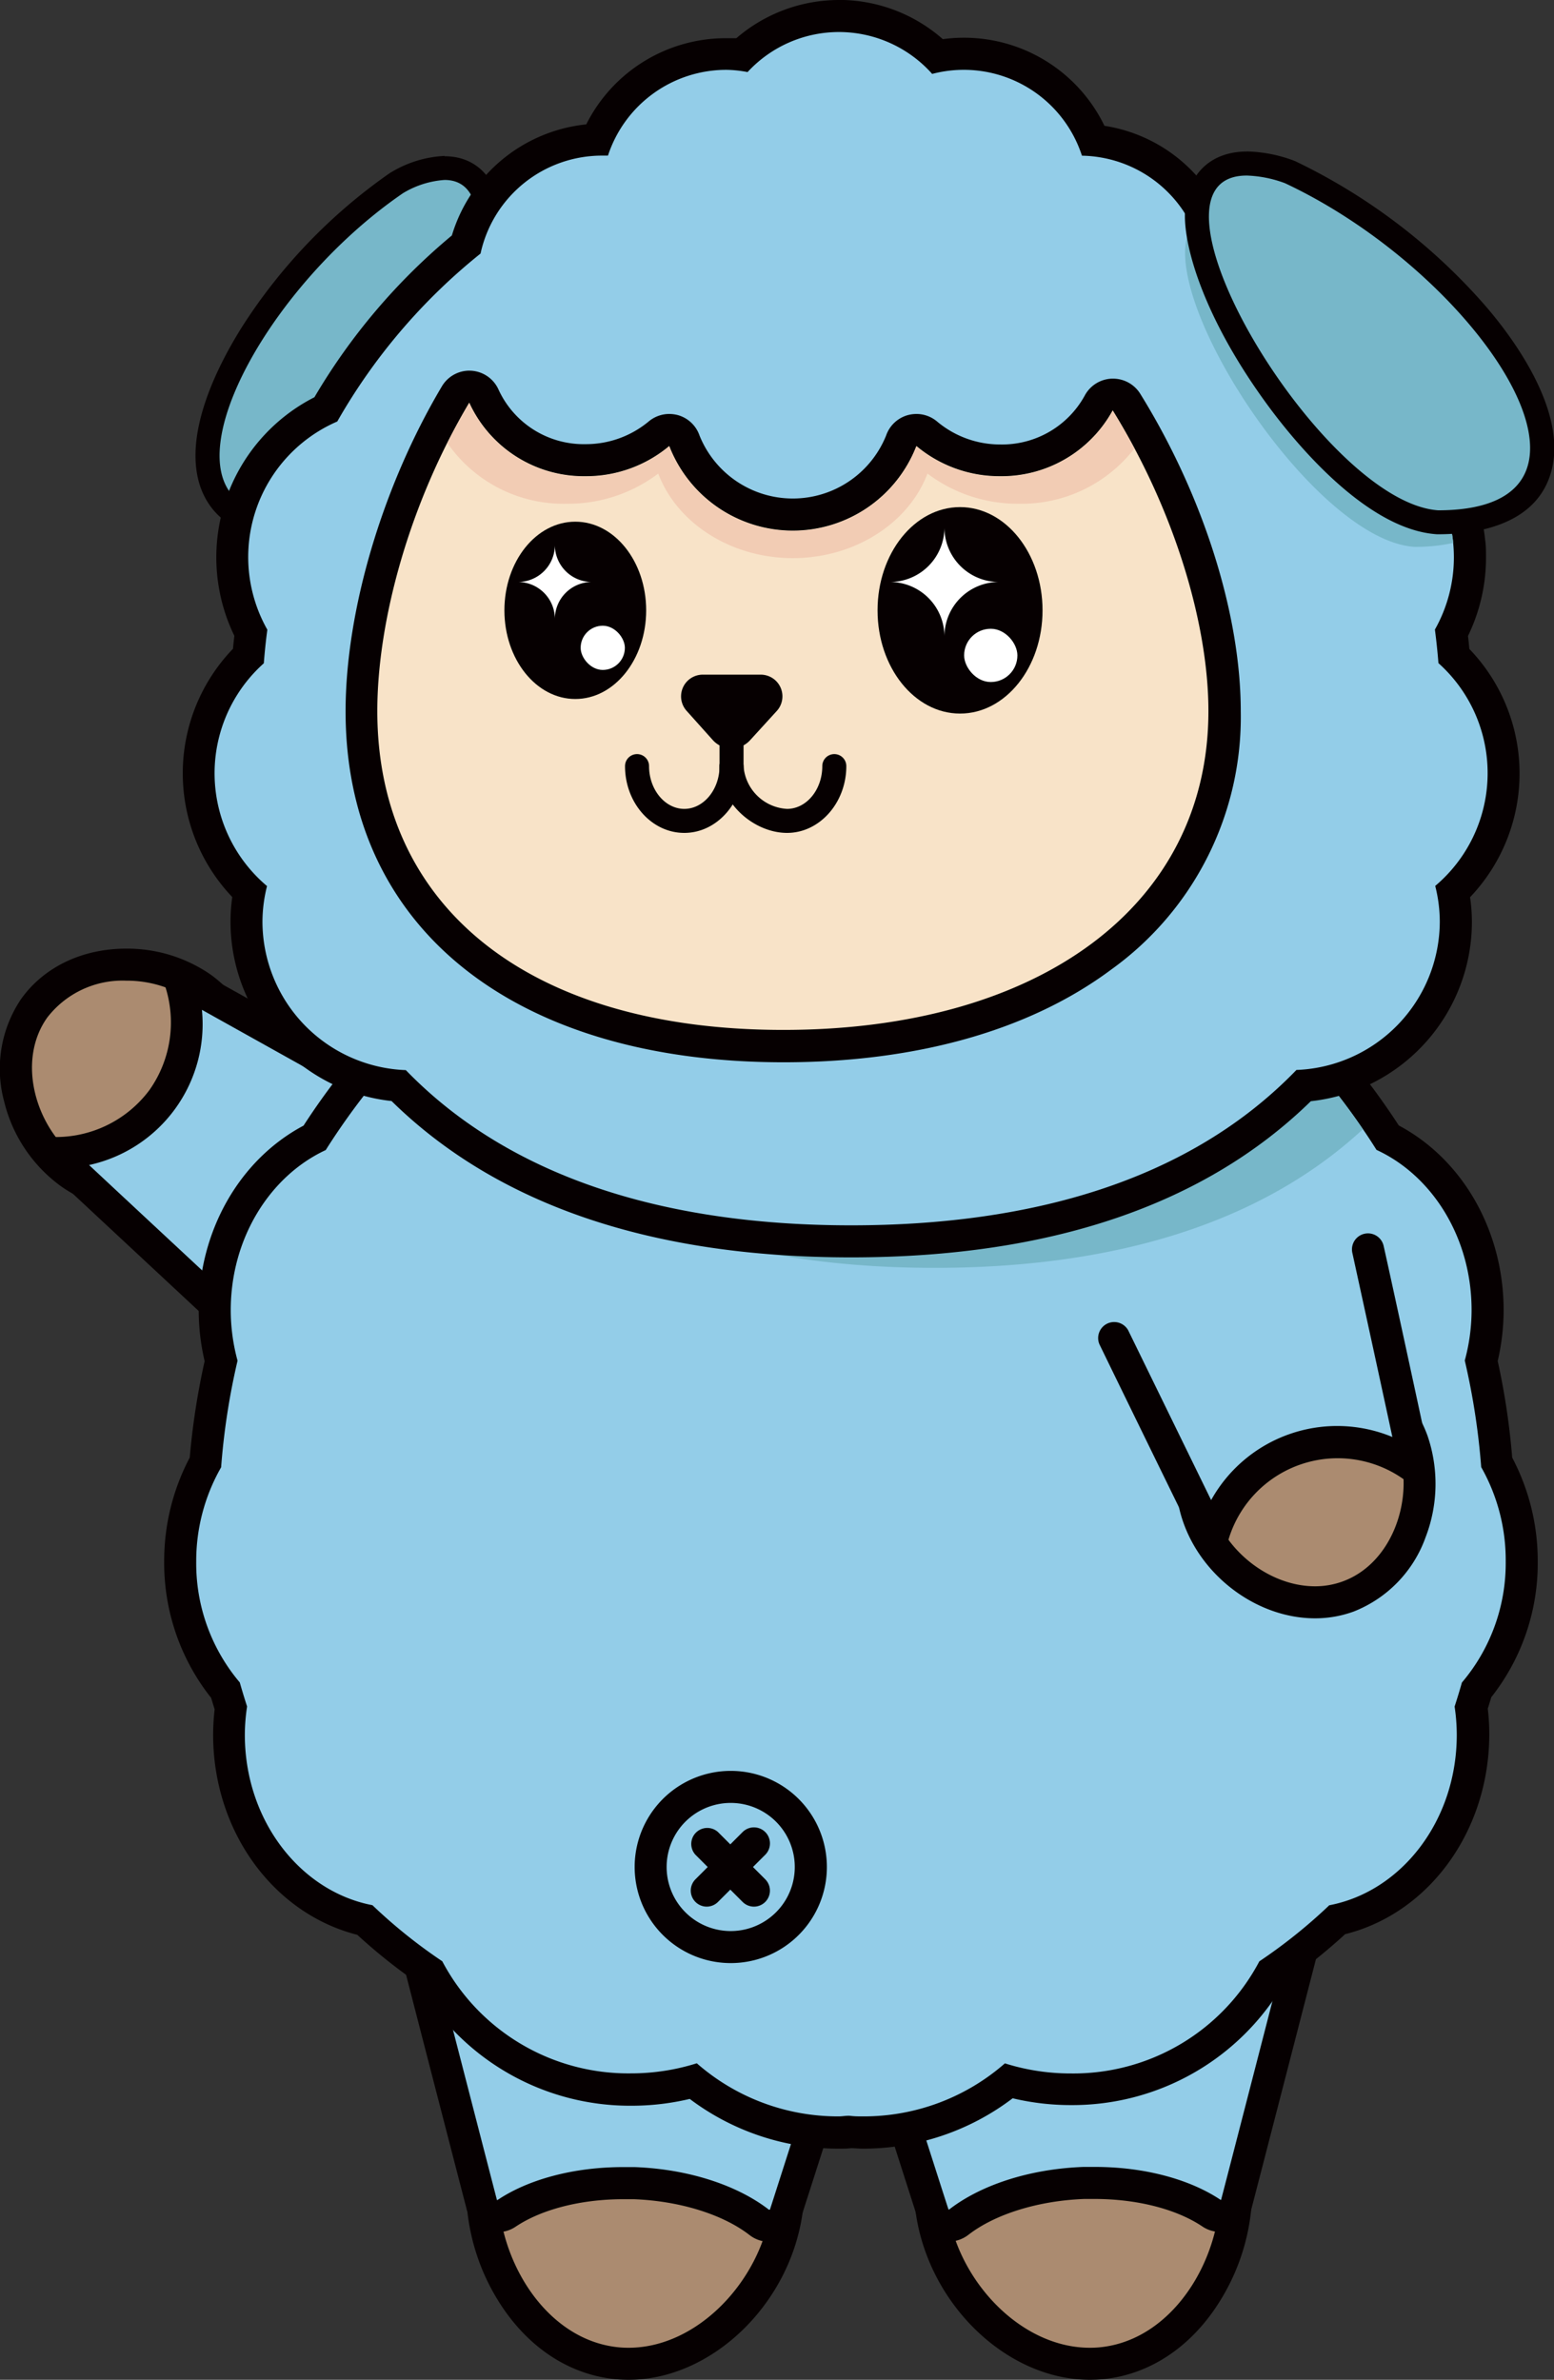 <svg viewBox="0 0 194.03 297.15" xmlns="http://www.w3.org/2000/svg"><rect x="0" y="0" width="194.03" height="297.15" fill="#333333" stroke="none"/><defs><style>.cls-1{fill:#ab8b70;}.cls-2{fill:#060001;}.cls-3{fill:#93cde8;}.cls-4{fill:#77b7c9;}.cls-5{fill:#f8e3c8;}.cls-6{fill:#f2ccb4;}.cls-7{fill:#fff;}</style></defs><title>资源 4</title><g id="图层_2"><g id="图层_1-2"><path d="M136.05,295.15c-9.29,0-18.13-8.5-19.7-18.95-1.63-10.84,5.5-21.08,15.9-22.83a18.62,18.62,0,0,1,3.07-.26c9.44,0,17.35,7.07,18.81,16.81,1.55,10.32-4.77,23.21-15.56,25a16.36,16.36,0,0,1-2.52.2Z" class="cls-1"></path><path d="M135.32,255.11c8.26,0,15.51,6.28,16.84,15.1,1.47,9.79-4.58,21.19-13.92,22.76a12.41,12.41,0,0,1-2.18.18c-8.54,0-16.38-8.23-17.73-17.25-1.47-9.78,4.91-19,14.25-20.56a17,17,0,0,1,2.74-.23m0-4a20.36,20.36,0,0,0-3.4.29c-11.47,1.92-19.34,13.18-17.55,25.1,1.72,11.39,11.44,20.65,21.69,20.65a16.91,16.91,0,0,0,2.84-.23c5.6-.94,10.5-4.57,13.8-10.23a26.58,26.58,0,0,0,3.41-17.07c-1.61-10.72-10.36-18.51-20.79-18.51Z" class="cls-2"></path><path d="M118.47,277.92a2.08,2.08,0,0,1-1.93-1.33c-.16-.48-8.75-27.33-10.47-32.71a2,2,0,0,1,.25-1.72,2,2,0,0,1,1.5-.88l26.49-2.15h.19l26.57.34a2,2,0,0,1,1.56.78A2,2,0,0,1,163,242c-.87,3.35-8.46,32.78-8.59,33.26a2,2,0,0,1-1.7,1.45l-.28,0a2,2,0,0,1-1.11-.34c-3.59-2.4-8.92-3.78-14.62-3.78l-1.3,0c-6.22.23-11.92,2-15.64,4.9a2,2,0,0,1-1.23.42l0-2Z" class="cls-3"></path><path d="M134.47,241.13l26.57.34s-8.44,32.75-8.58,33.22h-.05c-3.79-2.54-9.42-4.12-15.73-4.12l-1.37,0c-6.87.25-12.92,2.31-16.8,5.32h-.08c-.17-.46-10.45-32.64-10.45-32.64l26.49-2.14m0-4h-.32l-26.49,2.14a4,4,0,0,0-3.49,5.21c3.1,9.69,10.32,32.28,10.48,32.75a4.07,4.07,0,0,0,3.82,2.68h0a4,4,0,0,0,2.44-.84c3.35-2.6,8.77-4.27,14.5-4.48l1.22,0c5.31,0,10.24,1.25,13.5,3.44a4,4,0,0,0,2.23.68l.45,0a4,4,0,0,0,3.47-3h0c.41-1.54,6.65-25.72,8.59-33.24a4,4,0,0,0-3.83-5l-26.57-.34Z" class="cls-2"></path><path d="M78.5,295.15A16.23,16.23,0,0,1,76,295c-10.79-1.82-17.12-14.71-15.57-25,1.46-9.74,9.38-16.81,18.82-16.81a18.71,18.71,0,0,1,3.07.26c10.39,1.75,17.52,12,15.89,22.83C96.63,286.65,87.8,295.15,78.5,295.15Z" class="cls-1"></path><path d="M79.24,255.11a17,17,0,0,1,2.73.23c9.35,1.57,15.73,10.78,14.26,20.56-1.36,9-9.2,17.25-17.73,17.25a12.41,12.41,0,0,1-2.18-.18C67,291.4,60.93,280,62.4,270.21a17.32,17.32,0,0,1,16.84-15.1m0-4h0c-10.44,0-19.19,7.79-20.8,18.51a26.65,26.65,0,0,0,3.41,17.07c3.31,5.66,8.21,9.29,13.81,10.23a16.83,16.83,0,0,0,2.84.23c10.24,0,20-9.26,21.68-20.65,1.79-11.92-6.08-23.18-17.54-25.1a20.54,20.54,0,0,0-3.4-.29Z" class="cls-2"></path><path d="M96,277.92a2,2,0,0,1-1.18-.42c-3.73-2.89-9.43-4.67-15.65-4.9l-1.29,0c-5.71,0-11,1.38-14.62,3.78a2,2,0,0,1-1.11.34l-.29,0a2,2,0,0,1-1.69-1.43c-.14-.5-7.73-29.93-8.59-33.28a2,2,0,0,1,1.91-2.5l26.59-.34h.16l26.5,2.15a2,2,0,0,1,1.5.88,2,2,0,0,1,.24,1.72c-1.72,5.38-10.3,32.23-10.46,32.69a2.08,2.08,0,0,1-1.93,1.35Z" class="cls-3"></path><path d="M80.08,241.13l26.5,2.14s-10.29,32.18-10.45,32.64H96c-3.87-3-9.93-5.07-16.8-5.32l-1.36,0c-6.32,0-11.95,1.58-15.73,4.12h-.06c-.13-.47-8.58-33.22-8.58-33.22l26.57-.34m0-4h0l-26.57.34a4,4,0,0,0-3.82,5c1.94,7.55,8.22,31.87,8.59,33.25h0v.05h0a4.06,4.06,0,0,0,3.91,2.93,4,4,0,0,0,2.22-.68c3.27-2.19,8.19-3.44,13.51-3.44l1.22,0c5.72.21,11.14,1.88,14.49,4.48a4,4,0,0,0,2.38.84h.12a4,4,0,0,0,3.81-2.68c.17-.47,7.39-23.06,10.49-32.75a4,4,0,0,0-3.49-5.21l-26.49-2.14Z" class="cls-2"></path><path d="M16.82,149.05a13.88,13.88,0,0,1-8.07-2.57c-6-4.24-9.19-13.94-4.49-20.56,2.46-3.48,6.65-5.47,11.51-5.47a16.34,16.34,0,0,1,9.38,2.88,13.94,13.94,0,0,1,5.71,9.14,14.27,14.27,0,0,1-14,16.58Z" class="cls-1"></path><path d="M15.77,122.45A14.34,14.34,0,0,1,24,125a12.21,12.21,0,0,1-7.17,22.09,11.93,11.93,0,0,1-6.91-2.2C4.47,141,2,132.56,5.89,127.07a11.87,11.87,0,0,1,9.88-4.62m0-4c-5.51,0-10.3,2.3-13.15,6.31a15.59,15.59,0,0,0-2.1,12.78A18.47,18.47,0,0,0,7.6,148.11a15.87,15.87,0,0,0,9.22,2.94,16.22,16.22,0,0,0,9.48-29.36,18.37,18.37,0,0,0-10.53-3.24Z" class="cls-2"></path><path d="M27,163S7.09,144.48,6.6,144c0,0,0,0,0,0a16.57,16.57,0,0,0,13.57-6.66,16.61,16.61,0,0,0,2.19-15s0-.05.06,0c.63.32,24.32,13.57,24.32,13.57" class="cls-3"></path><path d="M27,165a2,2,0,0,1-1.36-.53c-3.32-3.1-19.93-18.55-20.43-19.06a2.05,2.05,0,0,1-.38-2.28,2,2,0,0,1,1.82-1.16,14.57,14.57,0,0,0,12-5.85,14.62,14.62,0,0,0,1.9-13.19,2,2,0,0,1,.33-1.85,2.1,2.1,0,0,1,2.55-.57c.61.31,20.41,11.38,24.38,13.59a2,2,0,0,1-2,3.49l-20.6-11.5a18,18,0,0,1-14.09,19.38c4.16,3.89,11.7,10.91,17.25,16.07A2,2,0,0,1,27,165Z" class="cls-2"></path><path d="M107.77,266.25c-.47,0-.92,0-1.37-.05h-.25c-.45,0-.91.05-1.37.05a28.76,28.76,0,0,1-18.21-6.4,29.38,29.38,0,0,1-7.76,1,28.5,28.5,0,0,1-25.09-14.65,69.08,69.08,0,0,1-8.15-6.52c-9.86-2.19-17-11.81-17-23.12a26,26,0,0,1,.23-3.35c-.25-.8-.47-1.51-.67-2.19A25,25,0,0,1,22.5,195a25.57,25.57,0,0,1,3.15-12.38,88.58,88.58,0,0,1,2-12.69,26.26,26.26,0,0,1-.79-6.33c0-9.35,4.88-17.73,12.48-21.54a88.77,88.77,0,0,1,7.57-10.14c15.14-17.51,36.43-28,58.47-28.73a1.84,1.84,0,0,1,.41,0l.53,0,.54,0a2.09,2.09,0,0,1,.43,0c25.37.88,49.49,14.58,64.59,36.71.48.71,1,1.43,1.43,2.16,7.6,3.8,12.48,12.19,12.48,21.54a26.26,26.26,0,0,1-.79,6.33,90,90,0,0,1,2,12.69A25.56,25.56,0,0,1,190,195a25.06,25.06,0,0,1-5.66,16.06c-.2.68-.42,1.39-.68,2.19a24.3,24.3,0,0,1,.23,3.35c0,11.31-7.09,20.93-17,23.12a68.28,68.28,0,0,1-8.15,6.52,28.48,28.48,0,0,1-25.08,14.65,29.33,29.33,0,0,1-7.76-1A28.76,28.76,0,0,1,107.77,266.25Z" class="cls-3"></path><path d="M106.81,105.15v0c25.7.76,49,14.74,63.36,35.84.59.85,1.15,1.72,1.7,2.59,7,3.23,11.87,11,11.87,20a24.07,24.07,0,0,1-.85,6.3,88.08,88.08,0,0,1,2.05,13.31A23.54,23.54,0,0,1,188,195a23,23,0,0,1-5.47,15.09c-.28,1-.59,2-.91,3a24,24,0,0,1,.27,3.53c0,10.7-6.89,19.56-15.92,21.28a65.64,65.64,0,0,1-8.73,7,26.25,26.25,0,0,1-23.54,14,27.2,27.2,0,0,1-8.23-1.26,26.72,26.72,0,0,1-17.74,6.62c-.51,0-1,0-1.5-.06s-1,.06-1.49.06A26.74,26.74,0,0,1,87,257.63a27.25,27.25,0,0,1-8.23,1.26,26.26,26.26,0,0,1-23.55-14,64.91,64.91,0,0,1-8.72-7c-9-1.72-15.93-10.58-15.93-21.28a24,24,0,0,1,.28-3.53c-.32-1-.63-2-.91-3A23,23,0,0,1,24.5,195a23.54,23.54,0,0,1,3.11-11.79,86.83,86.83,0,0,1,2.05-13.31,24.07,24.07,0,0,1-.85-6.3c0-9,4.9-16.76,11.86-20a86.33,86.33,0,0,1,7.7-10.38c14.44-16.69,35-27.38,57.37-28v0l.53,0,.54,0m-1.07-4a4.89,4.89,0,0,0-.66,0c-22.52.83-44.27,11.53-59.73,29.42a87.84,87.84,0,0,0-7.45,9.91c-8,4.25-13.09,13.16-13.09,23.07a27.93,27.93,0,0,0,.74,6.34A91.22,91.22,0,0,0,23.69,182a27.63,27.63,0,0,0-3.19,13,27.09,27.09,0,0,0,5.86,17c.14.45.28.93.44,1.43a28.62,28.62,0,0,0-.19,3.16c0,12.05,7.5,22.33,18,25a70.13,70.13,0,0,0,7.6,6.06,30.53,30.53,0,0,0,26.61,15.28,31.4,31.4,0,0,0,7.3-.85,30.85,30.85,0,0,0,18.67,6.21c.54,0,1,0,1.48-.06h0c.44,0,.94.06,1.48.06A30.83,30.83,0,0,0,126.44,262a31.33,31.33,0,0,0,7.3.85,30.54,30.54,0,0,0,26.61-15.28,70.13,70.13,0,0,0,7.6-6.06c10.49-2.62,18-12.9,18-25a26.37,26.37,0,0,0-.19-3.16c.16-.5.31-1,.44-1.43A27,27,0,0,0,192,195a27.63,27.63,0,0,0-3.19-13A89.58,89.58,0,0,0,187,169.94a27.93,27.93,0,0,0,.74-6.34c0-9.91-5.1-18.82-13.09-23.07-.41-.63-.8-1.22-1.18-1.77-15.42-22.6-40.07-36.62-66-37.56a4.48,4.48,0,0,0-.64,0h-.15l-.38,0-.37,0Z" class="cls-2"></path><path d="M35.53,65.68c-6.14,0-8.38-3.07-9.17-5.64-2.8-9,8.43-27.11,23.12-37.16l.13-.09A13,13,0,0,1,55.51,21c3.11,0,5.14,2.13,5.56,5.84,1.21,10.51-10.5,35.92-21.68,38.52l-.1,0a23.42,23.42,0,0,1-3.75.33Z" class="cls-4"></path><path d="M55.51,22.47c11.71,0-3.76,38.45-16.46,41.4a22,22,0,0,1-3.52.31c-17.35,0-4.27-27,14.79-40.06a11.53,11.53,0,0,1,5.19-1.65m0-3a14.17,14.17,0,0,0-6.6,2,2.61,2.61,0,0,0-.28.17A68,68,0,0,0,30.23,40.8c-2.85,4.53-7.34,13.1-5.31,19.69.78,2.5,3.19,6.69,10.61,6.69a25.28,25.28,0,0,0,4-.35l.2,0c12-2.79,24.12-28.93,22.83-40.15-.51-4.49-3.15-7.17-7.05-7.17Z" class="cls-2"></path><path d="M170.17,141c-13.4,12.4-32.4,17.31-53.47,17.31-22.21,0-42.11-5.46-55.6-19.38a18.71,18.71,0,0,1-12.73-5.72c14.44-16.69,35-27.38,57.37-28v0l.53,0,.54,0v0C132.51,105.94,155.77,119.92,170.17,141Z" class="cls-4"></path><path d="M106.27,155c-24.64,0-43.64-6.53-56.49-19.43a20.54,20.54,0,0,1-19-20.46,20.27,20.27,0,0,1,.36-3.76A20.42,20.42,0,0,1,31,81.91c.08-1,.18-2,.3-2.88a20.44,20.44,0,0,1,9.38-27.91A75.15,75.15,0,0,1,58.18,30.54a17.59,17.59,0,0,1,16.35-13.1A17.48,17.48,0,0,1,90.73,6.72a15.51,15.51,0,0,1,1.9.12A17.57,17.57,0,0,1,117.05,7a17.86,17.86,0,0,1,3.24-.31,17.5,17.5,0,0,1,16.23,10.8,17.43,17.43,0,0,1,14.1,9.82c.08.17.16.33.23.49a76.21,76.21,0,0,1,21,23.29,20.6,20.6,0,0,1,11.58,16.47,18.71,18.71,0,0,1,.1,2,20.42,20.42,0,0,1-2.3,9.42c.11.93.21,1.9.3,2.88a20.43,20.43,0,0,1-.13,29.46,19.47,19.47,0,0,1,.37,3.76,20.54,20.54,0,0,1-19,20.46C149.92,148.49,130.92,155,106.27,155Z" class="cls-3"></path><path d="M104.74,4a15.58,15.58,0,0,1,11.65,5.23,15.51,15.51,0,0,1,18.7,10.21,15.56,15.56,0,0,1,13.73,8.77c.14.3.28.61.41.91a73.73,73.73,0,0,1,21.21,23.55,18.57,18.57,0,0,1,11,15.12c.06.6.09,1.21.09,1.82a18.35,18.35,0,0,1-2.37,9c.18,1.38.33,2.78.44,4.19a18.43,18.43,0,0,1-.4,27.82,18.31,18.31,0,0,1,.57,4.47,18.6,18.6,0,0,1-17.9,18.51C148.39,147.56,128.49,153,106.27,153s-42.11-5.46-55.6-19.38a18.59,18.59,0,0,1-17.9-18.51,18.31,18.31,0,0,1,.57-4.47,18.42,18.42,0,0,1-.4-27.82c.11-1.41.25-2.81.44-4.19a18.44,18.44,0,0,1,8.73-26A73.45,73.45,0,0,1,60,31.66,15.52,15.52,0,0,1,75.18,19.43l.73,0A15.55,15.55,0,0,1,90.73,8.72,15,15,0,0,1,93.34,9a15.52,15.52,0,0,1,11.4-5m0-4a19.63,19.63,0,0,0-12.8,4.77c-.41,0-.81,0-1.21,0A19.49,19.49,0,0,0,73.2,15.53,19.62,19.62,0,0,0,56.42,29.4,77,77,0,0,0,39.26,49.6a22.44,22.44,0,0,0-10,29.79c-.06.53-.12,1.07-.17,1.62a22.41,22.41,0,0,0-.09,31,21.58,21.58,0,0,0-.22,3.08,22.54,22.54,0,0,0,20.11,22.39C62.1,150.46,81.4,157,106.27,157s44.17-6.56,57.4-19.5a22.54,22.54,0,0,0,20.11-22.39,21.61,21.61,0,0,0-.23-3.08,22.41,22.41,0,0,0-.09-31c-.05-.55-.1-1.09-.17-1.62a22.36,22.36,0,0,0,2.25-9.78c0-.77,0-1.52-.11-2.23A22.57,22.57,0,0,0,173.29,49.6a78.43,78.43,0,0,0-20.84-23.08l0,0a19.41,19.41,0,0,0-14.55-10.81,19.48,19.48,0,0,0-17.59-11,18.79,18.79,0,0,0-2.59.18,19.63,19.63,0,0,0-13-4.9Z" class="cls-2"></path><path d="M164.19,200.07c-6.1,0-12.34-4.52-14.51-10.51a13.9,13.9,0,0,1,.53-10.77,14.2,14.2,0,0,1,26.15,1.11,16.55,16.55,0,0,1-.21,11.33,13.4,13.4,0,0,1-7.83,8.12,12,12,0,0,1-4.13.72Z" class="cls-1"></path><path d="M163.1,172.65a12.07,12.07,0,0,1,11.37,7.93c2.27,6.26-.51,14.6-6.84,16.89a10,10,0,0,1-3.44.6c-5.38,0-10.76-4-12.63-9.19a12.13,12.13,0,0,1,7.35-15.49,12.35,12.35,0,0,1,4.19-.74m0-4a16.31,16.31,0,0,0-14.7,9.28,15.9,15.9,0,0,0-.6,12.31c2.48,6.85,9.37,11.83,16.39,11.83a14,14,0,0,0,4.81-.84,15.6,15.6,0,0,0,9-9.29,18.56,18.56,0,0,0,.22-12.72,16.13,16.13,0,0,0-15.14-10.57Z" class="cls-2"></path><path d="M170.81,156s5.77,26.52,5.89,27.22c0,0,0,0,0,0A16.24,16.24,0,0,0,151.37,192s-.05,0-.07,0c-.34-.62-12.24-25-12.24-25" class="cls-3"></path><path d="M151.35,194a2.07,2.07,0,0,1-1.81-1.05c-.34-.63-10.28-21-12.27-25.1a2,2,0,0,1,3.59-1.75l10.36,21.21a18,18,0,0,1,22.63-7.88c-1.2-5.58-3.39-15.65-5-23a2,2,0,0,1,3.91-.85c1,4.43,5.79,26.6,5.91,27.3a2,2,0,0,1-1,2.09,2,2,0,0,1-2.16-.08,14.23,14.23,0,0,0-22.23,7.73,2,2,0,0,1-1.33,1.33A2.1,2.1,0,0,1,151.35,194Z" class="cls-2"></path><path d="M97.8,130.6c-32.5,0-52.69-16-52.69-41.81,0-12.17,4.51-27.32,11.76-39.53a2,2,0,0,1,1.72-1h.13a2,2,0,0,1,1.7,1.19,13.71,13.71,0,0,0,12.7,8,14.24,14.24,0,0,0,9.16-3.3,2,2,0,0,1,1.28-.47,1.88,1.88,0,0,1,.53.07A2,2,0,0,1,85.45,55a14.55,14.55,0,0,0,27.08,0,2,2,0,0,1,1.36-1.27,2,2,0,0,1,1.82.4,14.22,14.22,0,0,0,9.16,3.3,13.75,13.75,0,0,0,12.29-7.16,2,2,0,0,1,1.7-1.06h.07a2,2,0,0,1,1.7.94c7.55,12.21,12.25,27,12.25,38.61C152.88,114.19,131.26,130.6,97.8,130.6Z" class="cls-5"></path><path d="M58.59,50.28a15.74,15.74,0,0,0,14.53,9.18,16.15,16.15,0,0,0,10.44-3.77,16.55,16.55,0,0,0,30.86,0,16.17,16.17,0,0,0,10.45,3.77,15.83,15.83,0,0,0,14.06-8.22c7.64,12.35,11.95,26.59,11.95,37.55,0,24.3-21.12,39.81-53.08,39.81S47.11,113.09,47.11,88.79c0-11.24,4-25.94,11.48-38.51m0-4a4,4,0,0,0-3.44,2c-7.42,12.5-12,28-12,40.55,0,27,21,43.81,54.69,43.81,16.6,0,30.75-4,40.91-11.58a38.83,38.83,0,0,0,16.17-32.23c0-12.14-4.7-27-12.55-39.66a4,4,0,0,0-3.4-1.89h-.14a4,4,0,0,0-3.4,2.13,11.78,11.78,0,0,1-10.52,6.09A12.24,12.24,0,0,1,117,52.63a4,4,0,0,0-2.58-.94,4.29,4.29,0,0,0-1.06.14,4,4,0,0,0-2.72,2.55,12.56,12.56,0,0,1-23.3,0,4,4,0,0,0-2.71-2.55,4.3,4.3,0,0,0-1.07-.14,4,4,0,0,0-2.57.94,12.26,12.26,0,0,1-7.87,2.83,11.7,11.7,0,0,1-10.86-6.78,4,4,0,0,0-3.42-2.39Z" class="cls-2"></path><path d="M70.81,62.9a18.67,18.67,0,0,0,11.38-3.77c2.3,6.13,9,10.56,16.8,10.56s14.51-4.43,16.81-10.56a18.67,18.67,0,0,0,11.38,3.77A17.81,17.81,0,0,0,141.64,56c-.85-1.6-1.76-3.17-2.71-4.72a15.83,15.83,0,0,1-14.06,8.22,16.17,16.17,0,0,1-10.45-3.77,16.55,16.55,0,0,1-30.86,0,16.15,16.15,0,0,1-10.44,3.77,15.74,15.74,0,0,1-14.53-9.18q-1.46,2.46-2.73,5A17.64,17.64,0,0,0,70.81,62.9Z" class="cls-6"></path><ellipse ry="11.07" rx="8.85" cy="76.21" cx="71.83" class="cls-2"></ellipse><rect rx="2.76" height="5.52" width="5.52" y="78.13" x="72.5" class="cls-7"></rect><path d="M69.28,77.3h0a4.62,4.62,0,0,0-4.62-4.63h0a4.62,4.62,0,0,0,4.62-4.62h0a4.62,4.62,0,0,0,4.62,4.62h0A4.62,4.62,0,0,0,69.28,77.3Z" class="cls-7"></path><ellipse ry="12.89" rx="10.3" cy="76.21" cx="119.87" class="cls-2"></ellipse><rect rx="3.32" height="6.65" width="6.65" y="78.51" x="120.38" class="cls-7"></rect><path d="M117.92,79.48h0a6.81,6.81,0,0,0-6.81-6.81h0a6.81,6.81,0,0,0,6.81-6.81h0a6.81,6.81,0,0,0,6.81,6.81h0A6.81,6.81,0,0,0,117.92,79.48Z" class="cls-7"></path><path d="M85.44,104c-4.08,0-7.4-3.74-7.4-8.34a1.5,1.5,0,0,1,3,0c0,2.95,2,5.34,4.4,5.34s4.4-2.39,4.4-5.34a1.5,1.5,0,0,1,3,0C92.84,100.22,89.52,104,85.44,104Z" class="cls-2"></path><path d="M98.27,104c-4,0-8.43-3.56-8.43-8.34a1.5,1.5,0,0,1,3,0A5.76,5.76,0,0,0,98.27,101c2.42,0,4.4-2.39,4.4-5.34a1.5,1.5,0,0,1,3,0C105.67,100.22,102.35,104,98.27,104Z" class="cls-2"></path><path d="M91.34,97.72a1.5,1.5,0,0,1-1.5-1.5V92.07a1.5,1.5,0,0,1,3,0v4.15A1.5,1.5,0,0,1,91.34,97.72Z" class="cls-2"></path><path d="M93.67,92.41,97,88.76a2.71,2.71,0,0,0-2-4.52H87.73a2.71,2.71,0,0,0-2,4.52L89,92.41A3.14,3.14,0,0,0,93.67,92.41Z" class="cls-2"></path><path d="M181.45,67.79a21.7,21.7,0,0,1-4.87.49c-12.78-.85-33-32.29-27.76-40.07.14.3.28.61.41.91a73.73,73.73,0,0,1,21.21,23.55A18.57,18.57,0,0,1,181.45,67.79Z" class="cls-4"></path><path d="M179.47,65.22c-12.76-.85-30.38-27.7-30-38.55.13-4,2.4-6.25,6.22-6.25a16.74,16.74,0,0,1,5.25,1l.15.06c18,8.44,33.46,26.54,31.24,36.55-.73,3.27-3.53,7.16-12.74,7.16h-.1Z" class="cls-4"></path><path d="M155.67,21.92a15,15,0,0,1,4.76.95c24.23,11.36,44,40.84,19.14,40.85-14.59-1-38.93-41.8-23.9-41.8m0-3h0c-4.6,0-7.56,2.95-7.72,7.7C147.81,31,150.46,40,158.41,50.77c3.4,4.6,12.24,15.36,21,15.94h.2c4.61,0,12.59-1.09,14.2-8.33s-4.67-16-8.58-20.46a73.91,73.91,0,0,0-23.48-17.78l-.3-.12a17.82,17.82,0,0,0-5.74-1.11Z" class="cls-2"></path><path d="M91.19,243.13a10,10,0,1,1,6.55-2.45A10,10,0,0,1,91.19,243.13Z" class="cls-3"></path><path d="M91.18,225.12A8,8,0,1,1,86,227.07a8,8,0,0,1,5.23-1.95m0-4h0a12,12,0,1,0,9.08,4.14,12,12,0,0,0-9.08-4.14Z" class="cls-2"></path><line y2="236.07" x2="88.24" y1="230.17" x1="94.14" class="cls-3"></line><path d="M88.24,238.07a2,2,0,0,1-1.41-3.41l5.89-5.9a2,2,0,0,1,2.83,2.83l-5.9,5.89A2,2,0,0,1,88.24,238.07Z" class="cls-2"></path><line y2="230.17" x2="88.24" y1="236.07" x1="94.14" class="cls-3"></line><path d="M94.14,238.07a2,2,0,0,1-1.42-.59l-5.89-5.89a2,2,0,0,1,2.82-2.83l5.9,5.9a2,2,0,0,1-1.41,3.41Z" class="cls-2"></path></g></g></svg>